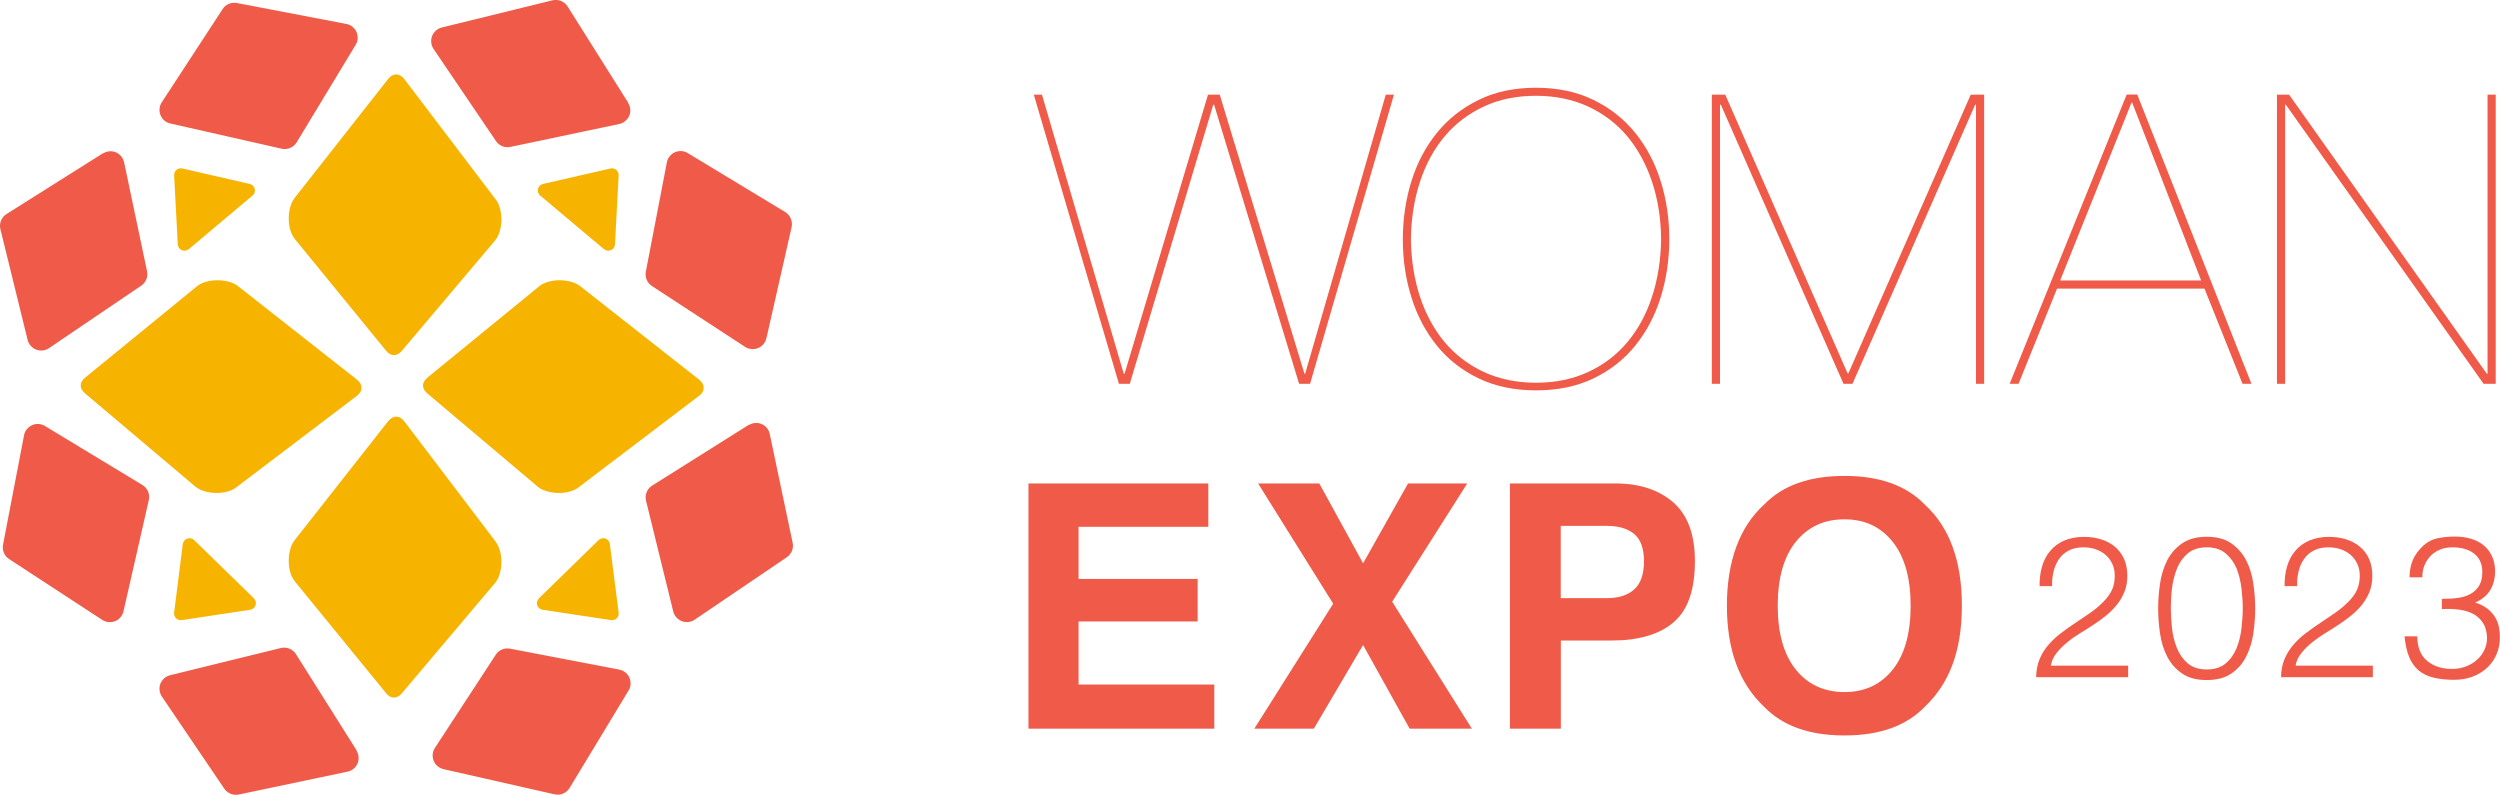 <svg xmlns="http://www.w3.org/2000/svg" width="239.07" height="76" viewBox="0 0 239.07 76"><path d="m18.04 23.84 6.11-5.14c.19-.15.27-.4.21-.64-.06-.24-.24-.42-.48-.47l-6.45-1.48c-.2-.04-.4 0-.55.13-.08.07-.14.15-.18.25-.04.08-.05.18-.05.27l.35 6.61c.01.24.16.46.38.55.22.1.48.06.67-.1M24.28 57.22l-5.71-5.57c-.17-.17-.43-.22-.66-.15-.23.08-.39.28-.43.52l-.83 6.57c-.02.2.04.4.19.54.07.07.16.13.26.15.09.03.19.03.28.02l6.55-.99c.24-.04.44-.21.51-.43.08-.23.01-.48-.16-.65M57.77 23.84l-6.11-5.14c-.19-.15-.27-.4-.21-.64.06-.24.24-.42.48-.47l6.45-1.48c.19-.04.4 0 .55.13.08.07.14.15.18.25.04.08.05.18.05.27l-.35 6.61c-.01.24-.16.46-.38.55-.22.1-.48.06-.67-.1M51.53 57.22l5.71-5.57c.17-.17.43-.22.66-.15.23.08.39.28.42.52l.84 6.57c.03.2-.04.4-.19.54-.07.07-.16.13-.26.15-.09.03-.18.03-.28.02l-6.55-.99c-.24-.04-.44-.21-.51-.43-.07-.23 0-.48.16-.65M47.41 19.08l-8.74-11.51c-.46-.6-1.09-.61-1.56-.01l-8.93 11.36c-.36.45-.57 1.19-.57 1.97s.21 1.51.57 1.95l8.75 10.71c.22.27.48.41.74.41.26 0 .52-.13.75-.4l8.92-10.56c.37-.43.59-1.16.61-1.94.01-.78-.19-1.53-.54-1.99M47.41 51.81l-8.74-11.51c-.46-.6-1.09-.61-1.56-.01l-8.93 11.36c-.36.46-.57 1.19-.57 1.98s.21 1.51.57 1.95l8.75 10.72c.22.27.48.41.74.41.26 0 .52-.13.75-.4l8.92-10.56c.37-.43.59-1.16.61-1.94.01-.78-.19-1.53-.54-1.99M55.33 46.6l11.51-8.74c.61-.46.61-1.09.01-1.56l-11.36-8.93c-.45-.36-1.19-.57-1.97-.57s-1.52.21-1.95.57l-10.71 8.75c-.27.22-.41.48-.41.74 0 .26.13.52.4.75l10.56 8.92c.43.37 1.16.59 1.94.61.78.02 1.53-.18 1.99-.54M22.6 46.6l11.52-8.74c.6-.46.61-1.09.01-1.56l-11.36-8.93c-.45-.36-1.19-.57-1.98-.57s-1.51.21-1.95.57l-10.71 8.75c-.27.22-.41.48-.41.74 0 .26.13.52.4.75l10.56 8.92c.43.37 1.16.59 1.94.61.78.02 1.53-.18 1.99-.54" fill="#f6b400"/><path d="m34.11 71.77-5.81-9.22c-.3-.48-.89-.72-1.45-.58l-10.58 2.6c-.42.1-.77.41-.93.81-.16.41-.1.87.14 1.23l5.97 8.81c.15.23.37.39.61.49.24.1.51.12.77.07l10.41-2.19c.43-.09.78-.38.95-.78.17-.4.13-.86-.1-1.23M42.4 73.55l10.63 2.41c.56.13 1.14-.12 1.44-.61l5.64-9.32c.23-.37.25-.83.08-1.23-.18-.4-.54-.68-.97-.77l-10.45-2c-.27-.05-.53-.02-.77.08-.24.1-.45.27-.59.5l-5.82 8.91c-.24.36-.28.82-.12 1.23.16.4.51.7.94.8M60.09 9.85 54.28.62c-.31-.49-.89-.72-1.45-.59l-10.58 2.6c-.42.1-.77.41-.93.82-.16.41-.1.87.14 1.23l5.97 8.81c.15.22.36.39.6.49.24.1.51.12.77.07l10.41-2.19c.43-.09.78-.39.96-.78.17-.4.13-.86-.1-1.23M16.3 11.81l10.63 2.41c.56.13 1.14-.12 1.44-.61l5.64-9.32c.23-.37.25-.84.08-1.23-.17-.4-.54-.69-.97-.77L22.66.29c-.27-.05-.54-.02-.78.08-.24.1-.45.27-.59.5l-5.82 8.91c-.24.37-.29.83-.12 1.23.16.41.51.71.94.8M71.58 40.64l-9.22 5.8c-.49.31-.72.89-.58 1.45l2.6 10.58c.1.42.41.77.82.93.41.16.87.1 1.23-.14l8.81-5.97c.22-.15.39-.36.49-.61.1-.24.13-.51.07-.77l-2.19-10.41c-.09-.43-.38-.78-.78-.95-.4-.17-.86-.13-1.23.1M73.29 32.35l2.41-10.63c.12-.56-.12-1.14-.61-1.44l-9.32-5.64c-.37-.23-.83-.25-1.23-.08-.4.18-.69.54-.77.97l-2.01 10.45c-.05.27-.02.53.08.77.1.24.27.45.5.6l8.91 5.82c.37.24.83.28 1.23.12.41-.16.71-.51.8-.94M9.84 14.66.62 20.47c-.49.31-.72.89-.58 1.45l2.6 10.58c.1.42.41.77.82.93.41.16.86.11 1.23-.14l8.81-5.97c.23-.15.39-.36.49-.6.1-.24.12-.51.07-.78l-2.19-10.41c-.09-.43-.38-.78-.78-.96-.4-.17-.86-.13-1.23.1M11.81 58.45l2.42-10.63c.13-.56-.12-1.14-.61-1.44l-9.32-5.64c-.37-.23-.84-.26-1.23-.08-.4.18-.69.53-.77.96L.29 52.09c-.05.27-.02.53.08.77.1.24.27.45.5.6l8.91 5.82c.36.24.82.28 1.23.12.4-.16.7-.52.8-.94M133.3 9.05 125.28 36.7 124.23 36.7 116.1 10.01 116.02 10.01 108.04 36.7 107 36.7 98.86 9.05 99.64 9.05 107.46 35.74 107.54 35.74 115.52 9.05 116.64 9.05 124.74 35.74 124.81 35.74 132.52 9.05 133.3 9.05zM134.98 17.3c.55-1.76 1.37-3.29 2.44-4.61 1.07-1.32 2.4-2.36 3.99-3.14 1.59-.78 3.42-1.16 5.48-1.16s3.9.39 5.48 1.16c1.59.77 2.92 1.82 3.99 3.14 1.07 1.32 1.89 2.85 2.44 4.61.56 1.76.83 3.62.83 5.58s-.28 3.82-.83 5.58c-.55 1.76-1.37 3.29-2.44 4.61-1.07 1.32-2.4 2.36-3.99 3.12-1.58.76-3.41 1.14-5.48 1.14s-3.89-.38-5.48-1.14c-1.58-.76-2.92-1.8-3.99-3.12-1.07-1.32-1.89-2.85-2.44-4.61-.56-1.76-.83-3.61-.83-5.58s.28-3.82.83-5.58m.81 11.08c.56 1.68 1.34 3.12 2.36 4.34 1.02 1.21 2.27 2.16 3.74 2.85 1.47.68 3.14 1.03 4.99 1.03s3.52-.34 5-1.03c1.47-.68 2.72-1.63 3.74-2.85 1.02-1.21 1.81-2.66 2.36-4.34.55-1.68.84-3.51.87-5.5-.02-1.99-.31-3.82-.87-5.5-.56-1.68-1.35-3.12-2.36-4.34-1.02-1.21-2.26-2.16-3.74-2.85-1.48-.68-3.14-1.03-5-1.03s-3.52.34-4.99 1.03c-1.47.69-2.72 1.63-3.74 2.85-1.02 1.21-1.81 2.66-2.36 4.34-.55 1.68-.84 3.51-.87 5.5.03 1.99.32 3.82.87 5.5M189.74 9.05 189.74 36.7 188.96 36.7 188.96 10.01 188.88 10.01 177.15 36.7 176.29 36.7 164.56 10.01 164.48 10.01 164.48 36.7 163.7 36.7 163.7 9.05 164.98 9.05 176.68 35.7 176.76 35.7 188.46 9.05 189.74 9.05zM193.03 36.7h-.85l11.19-27.66h1.01l10.92 27.66h-.85l-3.64-9.1h-14.1l-3.68 9.1Zm10.88-26.88h-.08l-6.82 17h13.48l-6.59-17ZM218.9 9.05 237.81 35.74 237.88 35.74 237.88 9.05 238.66 9.05 238.66 36.7 237.5 36.7 218.59 10.01 218.52 10.01 218.52 36.7 217.74 36.7 217.74 9.05 218.9 9.05zM115.55 50.38 103.14 50.38 103.14 55.36 114.53 55.36 114.53 59.43 103.14 59.43 103.14 65.46 116.12 65.46 116.12 69.68 98.35 69.68 98.35 46.23 115.55 46.23 115.55 50.38zM125.64 69.68 119.95 69.68 127.49 57.73 120.31 46.23 126.16 46.23 130.35 53.87 134.65 46.23 140.31 46.23 133.13 57.54 140.75 69.68 134.8 69.68 130.35 61.68 125.64 69.68zM160.02 59.53c-1.37 1.15-3.34 1.72-5.88 1.72h-4.88v8.43h-4.87v-23.45h10.07c2.32 0 4.17.61 5.55 1.81 1.38 1.21 2.07 3.08 2.07 5.61 0 2.77-.68 4.72-2.06 5.87m-3.74-8.45c-.62-.52-1.49-.78-2.61-.78h-4.42v6.91h4.42c1.12 0 1.99-.28 2.61-.84.62-.56.93-1.46.93-2.68s-.31-2.09-.93-2.61M184.06 67.59c-1.77 1.83-4.33 2.74-7.68 2.74s-5.91-.91-7.68-2.74c-2.38-2.24-3.56-5.46-3.56-9.67s1.19-7.52 3.56-9.67c1.77-1.83 4.33-2.74 7.68-2.74s5.91.91 7.68 2.74c2.36 2.15 3.55 5.38 3.55 9.67s-1.18 7.43-3.55 9.67m-3.06-3.56c1.14-1.43 1.71-3.47 1.71-6.11s-.57-4.66-1.71-6.1c-1.14-1.44-2.68-2.16-4.62-2.16s-3.49.72-4.65 2.15c-1.15 1.43-1.73 3.47-1.73 6.11s.58 4.68 1.73 6.11c1.15 1.43 2.71 2.15 4.65 2.15s3.48-.72 4.62-2.15M194.71 64.76c.01-.66.13-1.24.34-1.75.22-.51.5-.96.86-1.37.36-.41.75-.78 1.2-1.11.44-.34.9-.66 1.37-.97.47-.31.93-.63 1.4-.95.46-.32.88-.67 1.24-1.04.37-.37.64-.74.83-1.13.19-.39.28-.85.28-1.38 0-.43-.08-.81-.24-1.15-.16-.34-.37-.62-.65-.86-.27-.23-.59-.41-.95-.53-.36-.12-.74-.18-1.15-.18-.54 0-1.01.1-1.4.3-.39.2-.7.47-.94.82-.24.34-.41.73-.52 1.18-.11.44-.16.91-.14 1.41h-1.2c-.01-.68.07-1.31.24-1.89.17-.58.43-1.07.79-1.49.35-.42.8-.75 1.34-.98.54-.23 1.17-.35 1.89-.35.58 0 1.12.08 1.63.24.5.16.94.39 1.31.7.37.31.67.7.88 1.17.21.47.31 1.01.31 1.63 0 .56-.09 1.07-.28 1.52-.18.46-.43.87-.74 1.26-.31.38-.67.73-1.06 1.05-.4.32-.82.62-1.26.9-.32.22-.69.45-1.12.71-.43.26-.85.55-1.24.87-.4.32-.75.66-1.05 1.04-.3.37-.49.78-.57 1.23h7.4v1.1h-8.76ZM213.39 51.97c.6.42 1.07.97 1.41 1.62.34.66.56 1.39.68 2.21.12.81.18 1.6.18 2.38s-.06 1.58-.18 2.4c-.12.81-.35 1.55-.68 2.2-.34.66-.8 1.2-1.41 1.62-.6.42-1.39.63-2.37.63s-1.75-.21-2.36-.63c-.61-.42-1.08-.96-1.42-1.62-.34-.66-.56-1.39-.68-2.2-.12-.81-.18-1.6-.18-2.38s.06-1.58.18-2.4c.12-.81.35-1.55.68-2.21.34-.66.81-1.2 1.42-1.62.61-.42 1.39-.64 2.36-.64s1.76.21 2.37.64Zm-4.19.96c-.45.39-.8.88-1.03 1.46-.23.58-.39 1.22-.47 1.9-.08.68-.11 1.31-.11 1.88s.04 1.21.11 1.89c.08.68.23 1.31.47 1.9.23.59.58 1.08 1.03 1.47.46.39 1.07.59 1.83.59s1.37-.2 1.82-.59c.46-.39.8-.89 1.04-1.47.23-.59.39-1.22.46-1.9.08-.68.12-1.31.12-1.89s-.04-1.2-.12-1.88c-.08-.68-.23-1.32-.46-1.9-.24-.58-.58-1.07-1.04-1.46-.46-.39-1.07-.59-1.82-.59s-1.37.2-1.83.59ZM218.13 64.76c.01-.66.13-1.24.34-1.75.22-.51.5-.96.86-1.37.35-.41.75-.78 1.2-1.11.44-.34.9-.66 1.37-.97.47-.31.94-.63 1.4-.95.46-.32.88-.67 1.25-1.04.37-.37.64-.74.83-1.13.18-.39.28-.85.28-1.38 0-.43-.08-.81-.24-1.15-.16-.34-.37-.62-.65-.86-.27-.23-.59-.41-.95-.53-.36-.12-.75-.18-1.15-.18-.55 0-1.01.1-1.4.3-.39.2-.7.47-.94.82-.24.34-.42.73-.52 1.18-.11.44-.16.91-.14 1.41h-1.2c-.01-.68.07-1.31.24-1.89.17-.58.43-1.07.79-1.49.35-.42.8-.75 1.34-.98.54-.23 1.17-.35 1.89-.35.58 0 1.13.08 1.63.24.5.16.94.39 1.31.7.37.31.67.7.88 1.17.21.47.31 1.01.31 1.63 0 .56-.09 1.07-.27 1.52-.19.46-.43.87-.74 1.26-.31.38-.67.73-1.07 1.05-.4.32-.82.62-1.26.9-.32.22-.69.45-1.12.71-.43.26-.85.55-1.25.87-.4.32-.75.66-1.06 1.04-.3.37-.5.78-.57 1.23h7.39v1.1h-8.76ZM233.53 57.27c.57 0 1.09-.03 1.56-.1s.87-.2 1.21-.4c.34-.2.6-.46.79-.79s.29-.76.29-1.28c0-.42-.08-.78-.23-1.08-.15-.3-.36-.54-.62-.73-.26-.19-.57-.33-.91-.42-.35-.09-.71-.13-1.1-.13-.43 0-.82.07-1.17.21-.35.14-.65.34-.91.6-.25.26-.45.57-.59.91-.14.35-.21.73-.21 1.15h-1.22c0-.61.11-1.16.31-1.65.21-.49.54-.94.98-1.36.42-.38.89-.63 1.42-.73.53-.11 1.07-.16 1.63-.16s1.03.07 1.5.2c.46.13.87.34 1.21.61.34.27.62.62.82 1.04.2.42.31.91.31 1.47 0 .7-.16 1.3-.47 1.81-.31.51-.79.9-1.44 1.18.48.15.88.35 1.19.6.31.25.56.52.73.82.18.3.3.61.36.94.06.33.09.65.09.95 0 .56-.09 1.08-.29 1.56-.19.48-.47.91-.84 1.28-.37.37-.82.66-1.36.89-.54.22-1.15.34-1.84.35-.78 0-1.45-.07-2.02-.21-.57-.14-1.05-.37-1.43-.7-.38-.32-.68-.75-.9-1.28-.22-.53-.36-1.18-.44-1.97h1.22c0 1.03.31 1.81.92 2.33.62.53 1.42.79 2.41.79.48 0 .93-.08 1.35-.25.42-.16.78-.39 1.08-.67.3-.28.53-.6.69-.97.16-.37.23-.75.22-1.14-.03-.55-.15-1-.38-1.36-.23-.36-.54-.65-.92-.86-.39-.21-.84-.35-1.36-.42-.52-.07-1.07-.09-1.66-.05v-.99Z" fill="#ef5a49"/></svg>